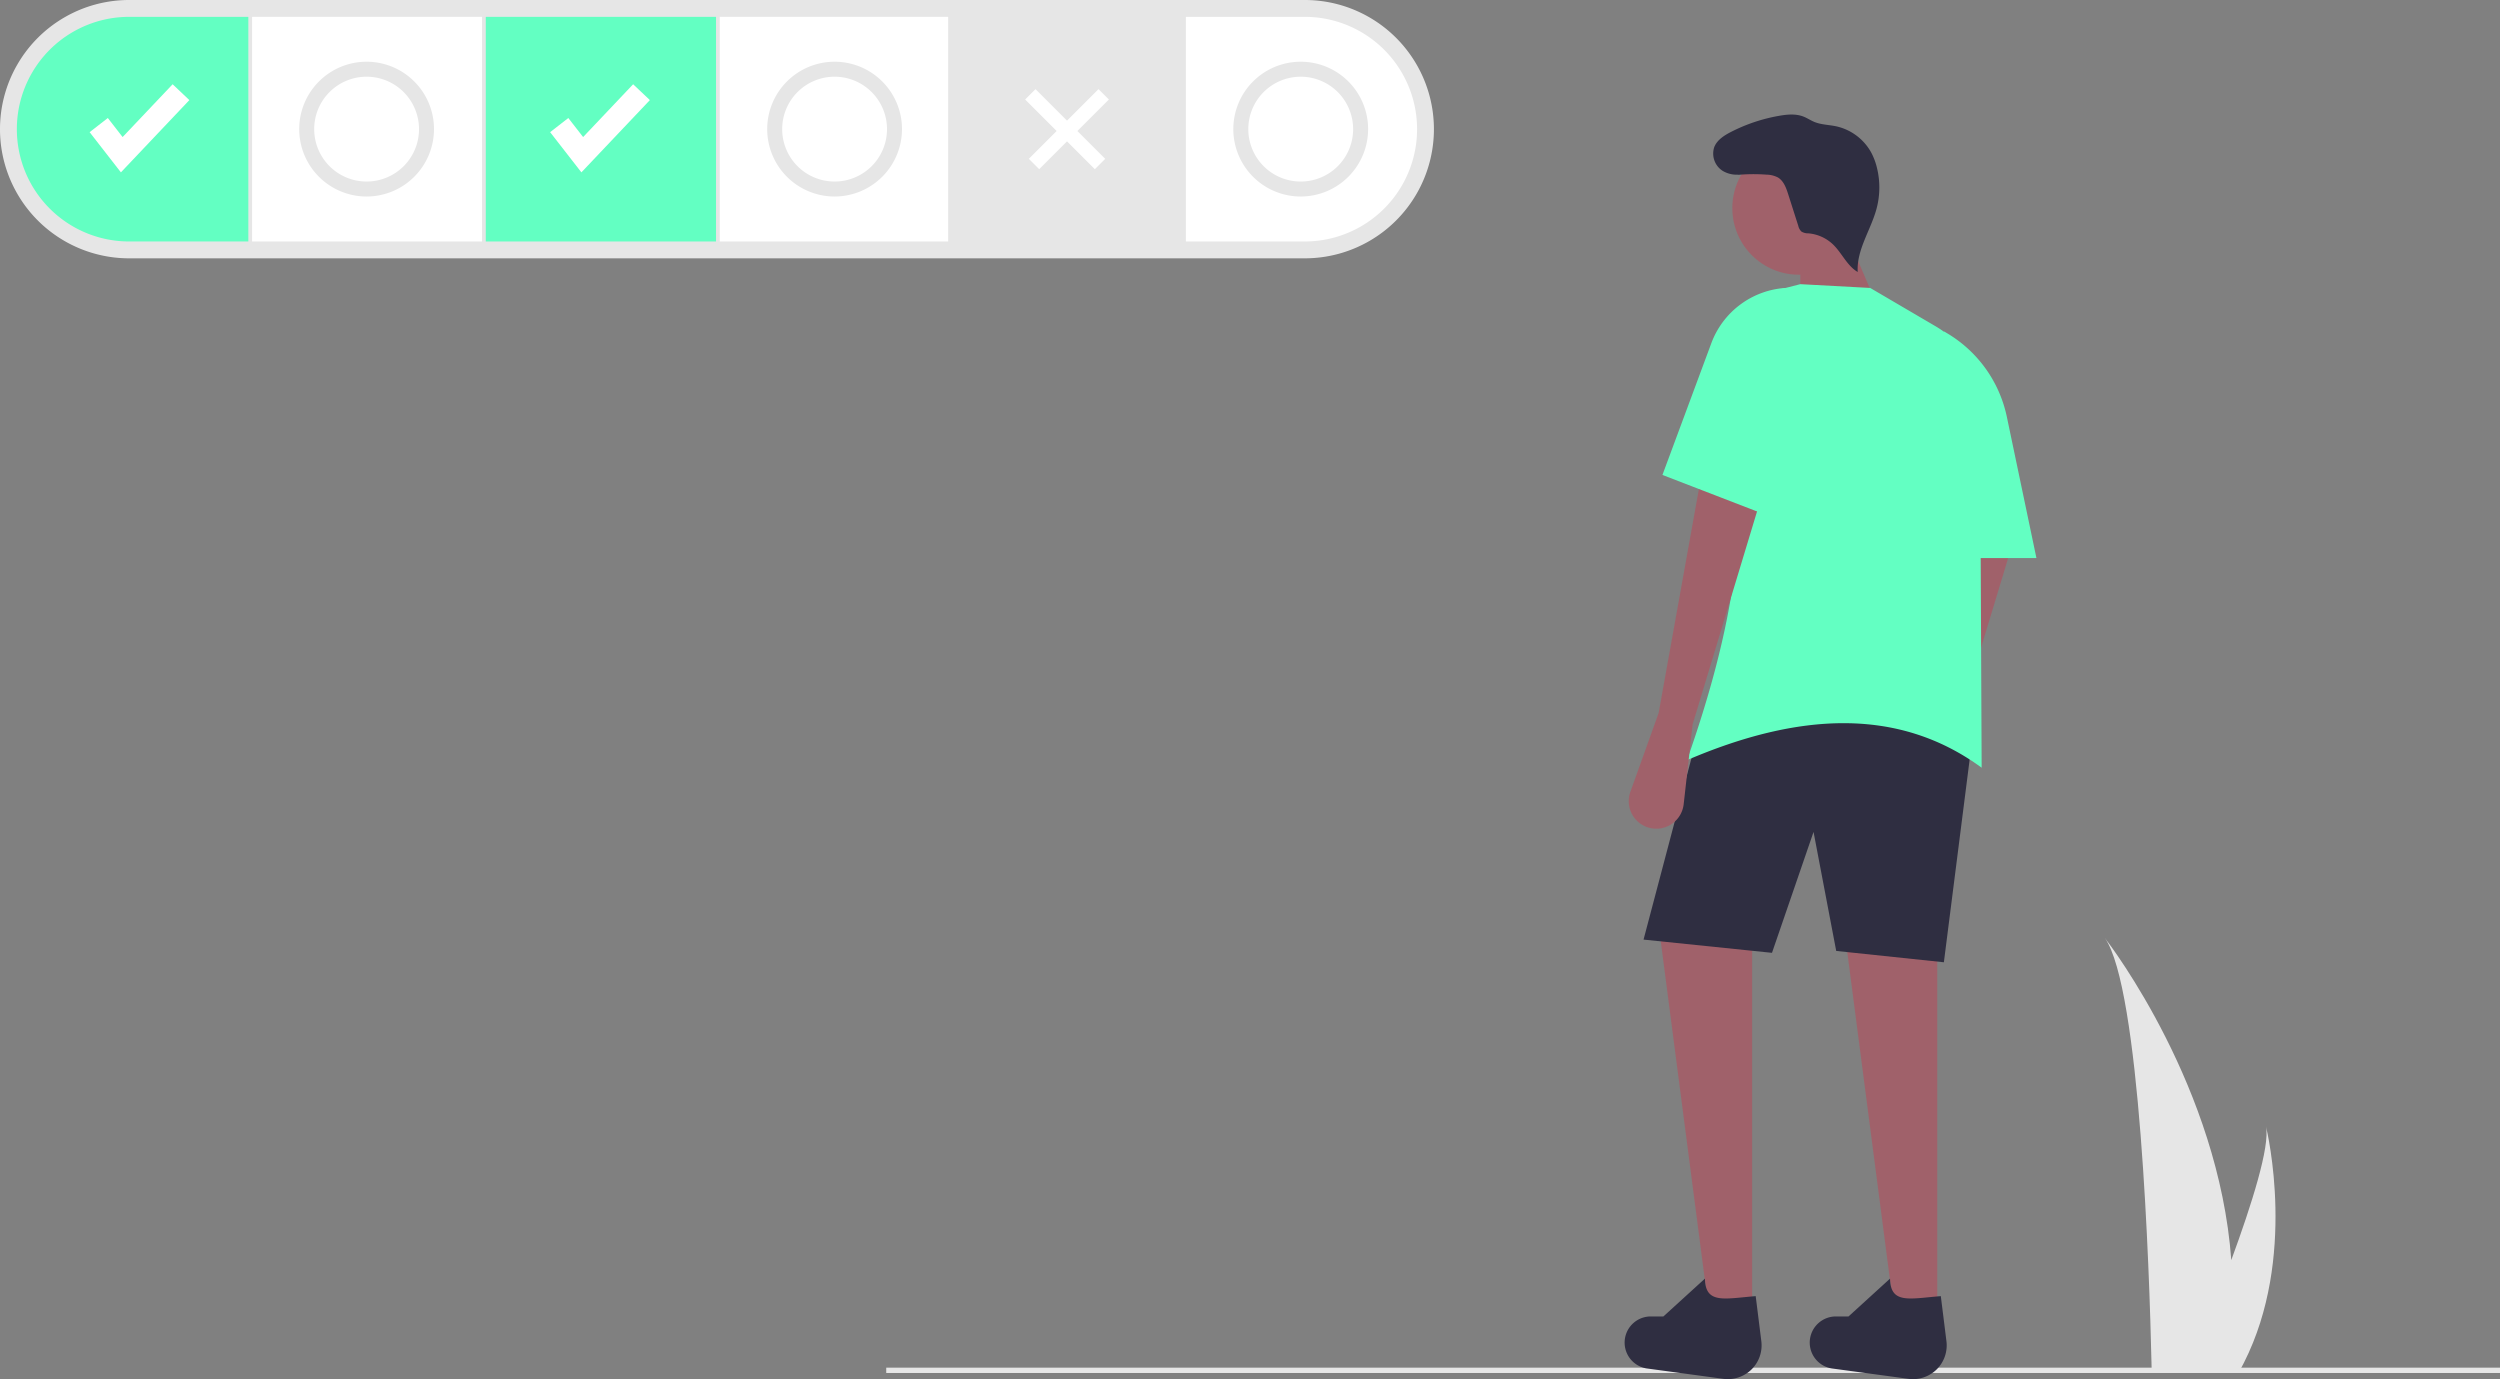 <svg xmlns="http://www.w3.org/2000/svg" data-name="Layer 1" width="938.95" height="517.98" viewBox="0 0 938.95 517.98" xmlns:xlink="http://www.w3.org/1999/xlink"><rect x="0" y="0" width="938.95" height="517.98" fill="#808080" stroke="none"/><rect x="332.854" y="513.667" width="606.096" height="2" fill="#e6e6e6"/><path d="M921.051,543.28c13.25,18.73,16.75,125.33,17.53,159.5.02.77.04,1.5.05,2.19h33.54c.41-.73.79-1.45,1.15-2.19,19.88-39.24,8.85-86.29,8.27-88.67,1.51,7.48-5.32,29.16-13.04,50.16C963.841,599.7,923.571,546.54,921.051,543.28Z" transform="translate(-130.525 -191.01)" fill="#e6e6e6"/><path d="M179.037,288.034a48.512,48.512,0,0,1,0-97.024H620.565a48.512,48.512,0,0,1,0,97.024Z" transform="translate(-130.525 -191.01)" fill="#e6e6e6"/><rect x="94.68" y="6.328" width="86.36" height="84.368" fill="#fff"/><path d="M620.565,197.338h-44.645v84.368h44.645a42.184,42.184,0,1,0,0-84.368Z" transform="translate(-130.525 -191.01)" fill="#fff"/><rect x="270.33" y="6.328" width="85.775" height="84.368" fill="#fff"/><rect x="182.446" y="6.328" width="86.478" height="84.368" fill="#63ffc2"/><rect x="357.511" y="6.328" width="86.478" height="84.368" fill="#e6e6e6"/><path d="M223.799,197.338H179.037a42.184,42.184,0,1,0,0,84.368h44.762Z" transform="translate(-130.525 -191.01)" fill="#63ffc2"/><polygon points="45.408 64.735 33.663 49.636 40.493 44.323 46.053 51.473 64.839 31.644 71.12 37.595 45.408 64.735" fill="#fff"/><polygon points="218.363 64.735 206.618 49.636 213.448 44.323 219.008 51.473 237.794 31.644 244.075 37.595 218.363 64.735" fill="#fff"/><rect x="527.832" y="221.016" width="5.509" height="37.012" transform="translate(-144.488 254.325) rotate(-45)" fill="#fff"/><rect x="513.458" y="236.767" width="37.012" height="5.509" transform="translate(-144.084 255.299) rotate(-45)" fill="#fff"/><path d="M268.216,264.816a25.311,25.311,0,1,1,25.311-25.311A25.339,25.339,0,0,1,268.216,264.816Zm0-44.996a19.686,19.686,0,1,0,19.686,19.686A19.708,19.708,0,0,0,268.216,219.819Z" transform="translate(-130.525 -191.01)" fill="#e6e6e6"/><path d="M443.984,264.816a25.311,25.311,0,1,1,25.311-25.311A25.339,25.339,0,0,1,443.984,264.816Zm0-44.996a19.686,19.686,0,1,0,19.686,19.686A19.708,19.708,0,0,0,443.984,219.819Z" transform="translate(-130.525 -191.01)" fill="#e6e6e6"/><path d="M619.048,264.816a25.311,25.311,0,1,1,25.311-25.311A25.339,25.339,0,0,1,619.048,264.816Zm0-44.996a19.686,19.686,0,1,0,19.686,19.686A19.708,19.708,0,0,0,619.048,219.819Z" transform="translate(-130.525 -191.01)" fill="#e6e6e6"/><path d="M851.384,464.452l-10.626,29.641a10.347,10.347,0,0,0,4.377,12.341l0,0a10.347,10.347,0,0,0,15.646-7.694l3.372-30.031,25.539-84.421L867.7,373.646Z" transform="translate(-130.525 -191.01)" fill="#a0616a"/><polygon points="711.991 497.265 727.598 497.265 727.598 345.449 692.127 344.739 711.991 497.265" fill="#a0616a"/><polygon points="642.467 497.265 658.074 497.265 658.074 345.449 622.603 344.739 642.467 497.265" fill="#a0616a"/><path d="M860.606,552.421l-40.437-4.257-8.513-44.694-15.607,45.403-48.241-4.966L767.672,468.709c36.31-24.673,70.796-24.134,103.576,0Z" transform="translate(-130.525 -191.01)" fill="#2f2e41"/><path d="M792.046,694.741a12.674,12.674,0,0,1-14.28,14.131l-28.752-3.899a9.826,9.826,0,0,1-8.197-11.203v0a9.826,9.826,0,0,1,9.712-8.332h4.741l15.597-14.211c.154,9.679,7.282,7.53,19.063,6.585Z" transform="translate(-130.525 -191.01)" fill="#2f2e41"/><path d="M861.57,694.741a12.674,12.674,0,0,1-14.28,14.131L818.538,704.973a9.826,9.826,0,0,1-8.197-11.203v0a9.826,9.826,0,0,1,9.712-8.332h4.741l15.597-14.211c.154,9.679,7.282,7.53,19.063,6.585Z" transform="translate(-130.525 -191.01)" fill="#2f2e41"/><circle cx="675.633" cy="78.174" r="25.007" fill="#a0616a"/><polygon points="707.379 120.207 676.165 123.045 676.165 95.377 692.481 85.445 707.379 120.207" fill="#a0616a"/><path d="M874.794,479.35c-31.403-22.995-69.11-20.658-110.67-2.838,18.83-53.306,26.851-102.985,12.06-145.012a33.436,33.436,0,0,1,25.149-32.393l5.356-1.37,26.249,1.419,24.648,14.449A33.555,33.555,0,0,1,874.172,342.401Z" transform="translate(-130.525 -191.01)" fill="#63ffc2"/><path d="M753.483,458.777l-10.626,29.641a10.347,10.347,0,0,0,4.377,12.341h0a10.347,10.347,0,0,0,15.646-7.694l3.372-30.031L791.792,378.612,769.8,367.971Z" transform="translate(-130.525 -191.01)" fill="#a0616a"/><path d="M895.368,400.604H860.606V315.474h0a47.957,47.957,0,0,1,23.648,32.087Z" transform="translate(-130.525 -191.01)" fill="#63ffc2"/><path d="M787.092,255.644a10.182,10.182,0,0,1-9.665-.523,7.705,7.705,0,0,1-3.073-8.832c1.054-2.711,3.723-4.409,6.311-5.735a63.704,63.704,0,0,1,18.153-6.064c3.014-.522,6.206-.808,9.055.306,1.41.551,2.673,1.424,4.073,2.002,2.573,1.061,5.443,1.066,8.165,1.642A19.923,19.923,0,0,1,833.345,248.355a24.007,24.007,0,0,1,2.049,5.378,30.945,30.945,0,0,1-.05,15.575c-2.141,8.083-7.591,15.51-7.101,23.857-4.029-2.346-5.917-7.124-9.282-10.352a15.274,15.274,0,0,0-9.18-4.158,4.855,4.855,0,0,1-2.68-.682,4.183,4.183,0,0,1-1.166-2.108l-3.791-11.873c-.771-2.416-1.703-5.042-3.884-6.338a9.772,9.772,0,0,0-4.336-1.054,66.026,66.026,0,0,0-10.827.102" transform="translate(-130.525 -191.01)" fill="#2f2e41"/><path d="M795.339,384.997l-40.437-15.607,18.364-49.48a31.942,31.942,0,0,1,27.749-20.752h0Z" transform="translate(-130.525 -191.01)" fill="#63ffc2"/></svg>